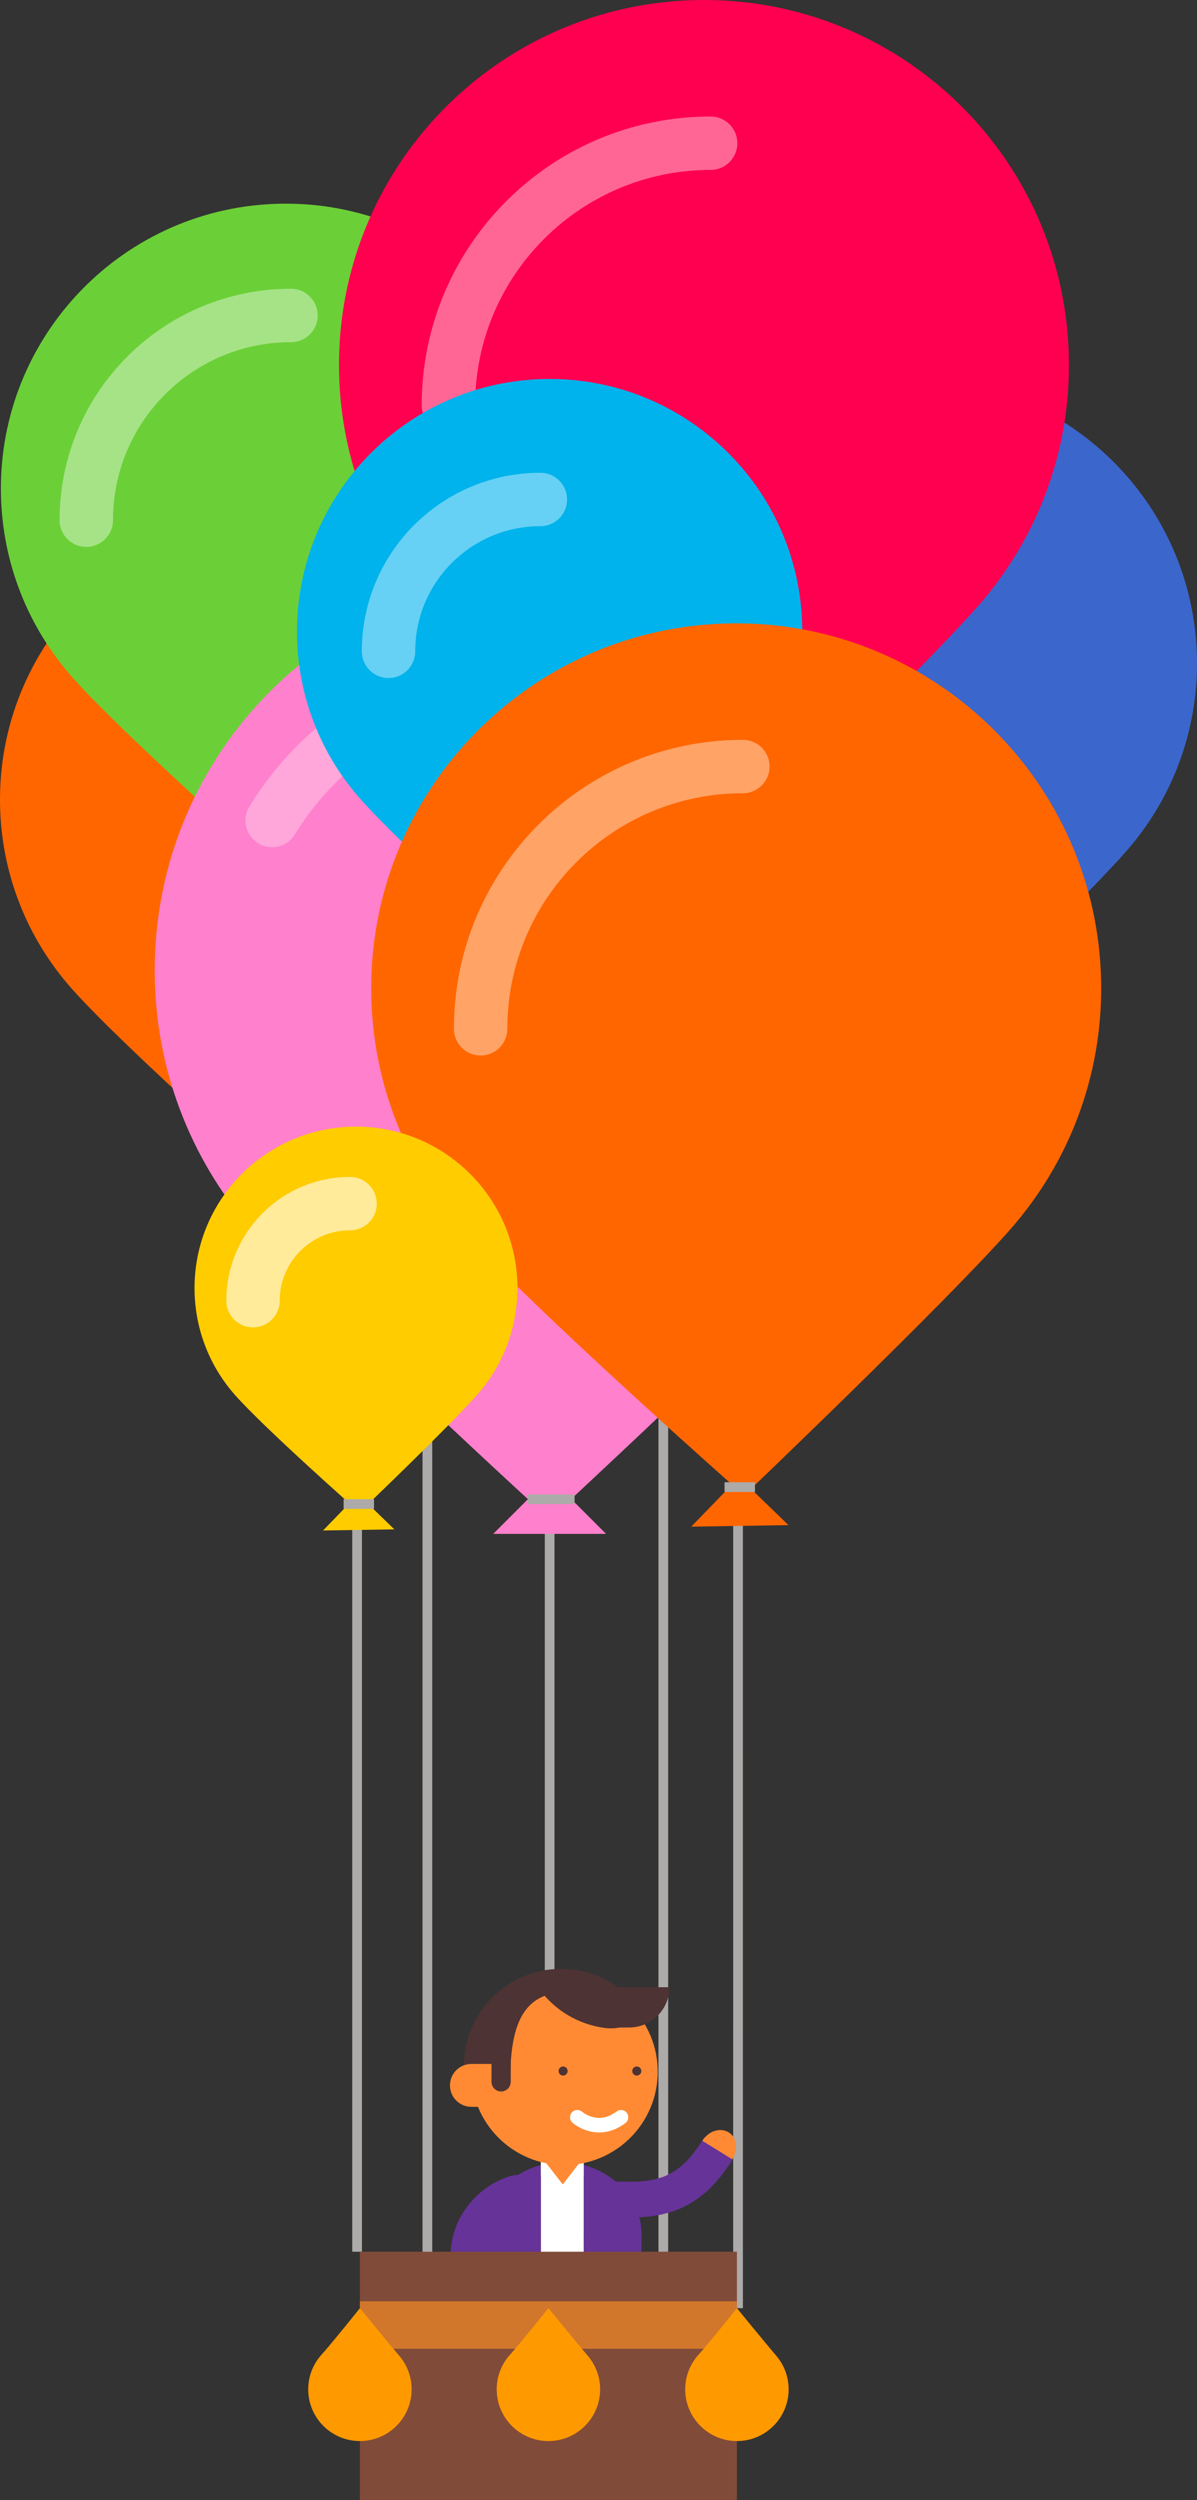 <?xml version="1.0" encoding="utf-8"?>
<!-- Generator: Adobe Illustrator 17.0.0, SVG Export Plug-In . SVG Version: 6.00 Build 0)  -->
<!DOCTYPE svg PUBLIC "-//W3C//DTD SVG 1.1//EN" "http://www.w3.org/Graphics/SVG/1.1/DTD/svg11.dtd">
<svg version="1.1" id="Слой_1" xmlns="http://www.w3.org/2000/svg" xmlns:xlink="http://www.w3.org/1999/xlink" x="0px" y="0px"
	 width="246.54px" height="514.89px" viewBox="0 0 246.54 514.89" enable-background="new 0 0 246.54 514.89" xml:space="preserve">
<rect x="0" y="0" width="246.54" height="514.89" fill="#333333" stroke="none"/>
<g>
	<line fill="none" stroke="#ADAAAA" stroke-width="2" stroke-miterlimit="10" x1="88.025" y1="271.749" x2="88.025" y2="470.479"/>
	<line fill="none" stroke="#ADAAAA" stroke-width="2" stroke-miterlimit="10" x1="136.62" y1="271.749" x2="136.62" y2="470.479"/>
	
		<line fill="none" stroke="#ADAAAA" stroke-width="2" stroke-miterlimit="10" x1="113.206" y1="312.859" x2="113.206" y2="470.479"/>
	<path fill="#FFFFFF" d="M31.838,150.437c4.221-8.289,12.741-13.959,22.574-13.959c2.876,0,5.639,0.491,8.217,1.387
		c3.018-8.123,10.729-13.913,19.792-13.913c3.035,0,5.917,0.662,8.527,1.828c4.629-6.32,12.044-10.415,20.402-10.415
		c11.45,0,21.129,7.689,24.299,18.254c0.015,0,0.028,0,0.042,0c10.927,0,20.241,6.998,23.826,16.818H31.838z"/>
	<g>
		<g>
			<polygon fill="#FFCC00" points="59.144,243.287 64.969,248.932 53.499,249.112 			"/>
			<g>
				<path fill="#FF6600" d="M117.356,163.768c0.236,15.2-5.33,29.145-14.651,39.717c-10.548,11.959-42.747,42.714-42.747,42.714
					s-34.289-30.268-45.247-42.656C5.757,193.422,0.236,180.175,0.007,165.6c-0.505-32.402,25.353-59.082,57.757-59.587
					C90.169,105.504,116.849,131.363,117.356,163.768z"/>
			</g>
			<line fill="none" stroke="#ADAAAA" stroke-width="2" stroke-miterlimit="10" x1="56.81" y1="244.864" x2="61.699" y2="244.864"/>
		</g>
		<g>
			<polygon fill="#FFCC00" points="59.326,179.227 65.151,184.872 53.682,185.052 			"/>
			<g>
				<path fill="#6BD037" d="M117.538,99.708c0.236,15.201-5.33,29.145-14.651,39.717c-10.548,11.959-42.747,42.714-42.747,42.714
					s-34.289-30.268-45.247-42.655C5.939,129.362,0.418,116.115,0.189,101.54c-0.505-32.402,25.353-59.082,57.757-59.587
					C90.351,41.444,117.031,67.302,117.538,99.708z"/>
			</g>
			<path opacity="0.4" fill="none" stroke="#FFFFFF" stroke-width="11" stroke-linecap="round" stroke-miterlimit="10" d="
				M17.772,107.132c0-23.285,18.877-42.162,42.164-42.162"/>
			
				<line fill="none" stroke="#ADAAAA" stroke-width="2" stroke-miterlimit="10" x1="56.992" y1="180.804" x2="61.881" y2="180.804"/>
		</g>
		<g>
			<polygon fill="#FFCC00" points="188.321,215.22 194.145,220.864 182.676,221.044 			"/>
			<g>
				<path fill="#3B66CC" d="M246.533,135.7c0.236,15.2-5.33,29.145-14.651,39.717c-10.548,11.959-42.747,42.714-42.747,42.714
					s-34.289-30.268-45.247-42.656c-8.954-10.121-14.475-23.368-14.703-37.943c-0.505-32.403,25.353-59.082,57.757-59.586
					C219.346,77.437,246.025,103.296,246.533,135.7z"/>
			</g>
			<path opacity="0.4" fill="none" stroke="#FFFFFF" stroke-width="11" stroke-linecap="round" stroke-miterlimit="10" d="
				M146.767,143.125c0-23.287,18.877-42.163,42.163-42.163"/>
			
				<line fill="none" stroke="#ADAAAA" stroke-width="2" stroke-miterlimit="10" x1="185.987" y1="216.797" x2="190.876" y2="216.797"/>
		</g>
		<g>
			<polygon fill="#FFCC00" points="145.586,175.867 153.047,183.099 138.354,183.329 			"/>
			<g>
				<path fill="#FF0050" d="M220.159,73.997c0.304,19.473-6.827,37.336-18.769,50.88c-13.514,15.321-54.763,54.721-54.763,54.721
					s-43.927-38.776-57.965-54.646c-11.47-12.966-18.542-29.937-18.835-48.608C69.18,34.835,102.306,0.656,143.818,0.009
					C185.331-0.642,219.509,32.484,220.159,73.997z"/>
			</g>
			<path opacity="0.4" fill="none" stroke="#FFFFFF" stroke-width="11" stroke-linecap="round" stroke-miterlimit="10" d="
				M92.352,83.509c0-29.83,24.182-54.013,54.014-54.013"/>
			
				<line fill="none" stroke="#ADAAAA" stroke-width="2" stroke-miterlimit="10" x1="142.595" y1="177.888" x2="148.859" y2="177.888"/>
		</g>
		<g>
			<path fill="#FF80CC" d="M194.549,199.848c0,21.077-8.016,40.282-21.167,54.732c-14.878,16.349-60.175,58.278-60.175,58.278
				s-46.867-42.696-61.787-60.102c-12.191-14.224-19.556-32.705-19.556-52.909c0-44.925,36.419-81.343,81.343-81.343
				S194.549,154.924,194.549,199.848z"/>
		</g>
		<polygon fill="#FF80CC" points="113.205,304.283 124.822,315.9 101.589,315.9 		"/>
		<line fill="none" stroke="#ADAAAA" stroke-width="2" stroke-miterlimit="10" x1="108.729" y1="308.76" x2="118.343" y2="308.76"/>
		<path opacity="0.3" fill="none" stroke="#FFFFFF" stroke-width="11" stroke-linecap="round" stroke-miterlimit="10" d="
			M56.052,168.984c10.834-17.761,30.39-29.617,52.716-29.617"/>
		<g>
			<g>
				<polygon fill="#00B3EC" points="113.901,196.526 125.577,207.842 102.585,208.203 				"/>
				<g>
					<path fill="#00B3EC" d="M165.235,129.267c0.211,13.479-4.725,25.845-12.99,35.219c-9.354,10.605-37.907,37.878-37.907,37.878
						s-30.405-26.84-40.123-37.826c-7.939-8.973-12.835-20.722-13.038-33.646c-0.449-28.732,22.481-52.388,51.216-52.839
						C141.128,77.602,164.786,100.532,165.235,129.267z"/>
				</g>
				
					<line fill="none" stroke="#ADAAAA" stroke-width="2" stroke-miterlimit="10" x1="109.221" y1="199.688" x2="119.022" y2="199.688"/>
			</g>
			<path opacity="0.4" fill="none" stroke="#FFFFFF" stroke-width="11" stroke-linecap="round" stroke-miterlimit="10" d="
				M80.022,134.143c0-17.272,14.003-31.275,31.276-31.275"/>
		</g>
		<g>
			<path fill="none" stroke="#ADAAAA" stroke-width="2" stroke-miterlimit="10" d="M152.011,303.581
				c0,39.29-0.001,171.787-0.001,171.787"/>
			<polygon fill="#FF6600" points="152.225,304.244 162.392,314.098 142.372,314.412 			"/>
			<g>
				<path fill="#FF6600" d="M226.798,202.374c0.303,19.473-6.828,37.337-18.769,50.88c-13.514,15.321-54.763,54.721-54.763,54.721
					s-43.926-38.776-57.965-54.646c-11.47-12.965-18.542-29.937-18.835-48.608c-0.648-41.509,32.479-75.688,73.991-76.335
					C191.971,127.735,226.148,160.861,226.798,202.374z"/>
			</g>
			<path opacity="0.4" fill="none" stroke="#FFFFFF" stroke-width="11" stroke-linecap="round" stroke-miterlimit="10" d="
				M98.992,211.885c0-29.83,24.182-54.013,54.014-54.013"/>
			
				<line fill="none" stroke="#ADAAAA" stroke-width="2" stroke-miterlimit="10" x1="149.234" y1="306.265" x2="155.498" y2="306.265"/>
		</g>
		<g>
			<g>
				<path fill="none" stroke="#ADAAAA" stroke-width="2" stroke-miterlimit="10" d="M73.551,307.077
					c0,39.291-0.001,156.665-0.001,156.665"/>
				<polygon fill="#FFCC00" points="73.765,307.741 81.226,314.972 66.534,315.203 				"/>
				<g>
					<path fill="#FFCC00" d="M106.571,264.759c0.135,8.614-3.02,16.517-8.302,22.507c-5.978,6.778-24.225,24.206-24.225,24.206
						s-19.431-17.152-25.641-24.173c-5.074-5.734-8.202-13.242-8.332-21.502c-0.287-18.361,14.367-33.48,32.73-33.767
						C91.165,231.742,106.284,246.395,106.571,264.759z"/>
				</g>
				
					<line fill="none" stroke="#ADAAAA" stroke-width="2" stroke-miterlimit="10" x1="70.774" y1="309.761" x2="77.038" y2="309.761"/>
			</g>
			<path opacity="0.6" fill="none" stroke="#FFFFFF" stroke-width="11" stroke-linecap="round" stroke-miterlimit="10" d="
				M52.115,267.875c0-11.039,8.948-19.987,19.987-19.987"/>
		</g>
	</g>
	<g>
		<g>
			<rect x="116.231" y="468.487" fill="#813333" width="9.728" height="23.512"/>
			<path d="M126.069,491.999h-9.906v3.341h12.344C128.126,493.43,126.069,491.999,126.069,491.999z"/>
		</g>
		<g>
			<rect x="104.874" y="468.487" fill="#813333" width="9.73" height="23.512"/>
			<path d="M114.713,491.999h-9.906v3.341h12.344C116.768,493.43,114.713,491.999,114.713,491.999z"/>
		</g>
		<g>
			<path fill="#663399" d="M99.512,459.932c0-7.668,7.297-14.61,16.303-14.61c9.002,0,16.302,6.942,16.302,14.61"/>
			<path fill="#813333" d="M132.116,460.759c0,7.667-7.3,13.884-16.302,13.884c-9.003,0-16.303-6.217-16.303-13.884"/>
			<rect x="111.389" y="444.451" fill="#FFFFFF" width="8.849" height="19.557"/>
			<g>
				<path fill="#663399" d="M120.238,464.008c0.132,8.525,11.878,7.054,11.878,7.054v-11.504c0,0-8.718-11.542-11.878-11.542
					C120.238,473.188,120.238,449.362,120.238,464.008z"/>
			</g>
			<g>
				<path fill="#663399" d="M111.389,464.008c-0.13,8.525-11.877,7.054-11.877,7.054v-11.504c0,0,8.716-11.542,11.877-11.542
					C111.389,473.188,111.389,449.362,111.389,464.008z"/>
			</g>
		</g>
		<g>
			<path fill="#FF8A33" d="M119.208,445.633l-3.299,4.252l-3.301-4.252v-5.804c0-1.642,1.477-2.973,3.301-2.973l0,0
				c1.822,0,3.299,1.331,3.299,2.973V445.633z"/>
			<g>
				<circle fill="#FF8A33" cx="116.251" cy="426.675" r="19.214"/>
				<path fill="#4D3333" d="M116.426,410.274l13.194,0.918c-3.621-3.528-8.554-5.71-14.01-5.71c-11.103,0-20.104,9-20.104,20.103
					c0,3.689,0.247,2.305,3.227,6.064l1.461-0.52c1.813,0.392,4.922,0.489,4.898-1.566c-0.139-12.36,2.45-18.393,10.29-19.289
					H116.426z"/>
				<path fill="#4D3333" d="M116.918,426.526c0,0.518-0.42,0.937-0.933,0.937c-0.52,0-0.937-0.419-0.937-0.937
					c0-0.513,0.418-0.932,0.937-0.932C116.498,425.593,116.918,426.012,116.918,426.526z"/>
				<path fill="#4D3333" d="M132.092,426.526c0,0.518-0.419,0.937-0.936,0.937c-0.517,0-0.936-0.419-0.936-0.937
					c0-0.513,0.418-0.932,0.936-0.932C131.672,425.593,132.092,426.012,132.092,426.526z"/>
				<path fill="#FF8A33" d="M107.181,429.484c0,2.44-1.978,4.418-4.418,4.418h-5.667c-2.441,0-4.418-1.978-4.418-4.418l0,0
					c0-2.439,1.977-4.417,4.418-4.417h5.667C105.203,425.067,107.181,427.045,107.181,429.484L107.181,429.484z"/>
				<path fill="#4D3333" d="M129.48,411.152c3.802,4.319-0.286,7.095-4.863,6.512c-3.537-0.448-8.246-2.085-12.109-6.263
					C108.648,407.229,129.48,411.152,129.48,411.152z"/>
				<path fill="#4D3333" d="M105.197,428.756c0,1.097-0.888,1.983-1.98,1.983l0,0c-1.096,0-1.984-0.886-1.984-1.983v-5.166
					c0-1.094,0.888-1.983,1.984-1.983l0,0c1.093,0,1.98,0.89,1.98,1.983V428.756z"/>
				<path fill="#4D3333" d="M137.876,409.269L137.876,409.269c0,4.584-3.717,8.295-8.299,8.295h-2.372
					c-4.583,0-8.298-3.711-8.298-8.295l0,0"/>
				<path fill="#FF8A33" d="M132.599,407.393"/>
			</g>
		</g>
		<g>
			<g>
				<g>
					<g>
						<path fill="#FF8A33" d="M102.249,467.939c0.619,0.291,1.276,0.815,1.865,1.559c0.598,0.691,1.091,1.618,1.1,2.623
							c0.01,0.999-0.534,1.899-1.607,2.489c-1.065,0.522-2.724,0.704-4.438-0.092c-1.719-0.784-2.851-2.39-3.02-3.697
							c-0.118-0.65-0.005-1.243,0.227-1.706c0.23-0.463,0.587-0.798,1.032-1.028c0.912-0.462,1.912-0.448,2.758-0.467
							C101.021,467.633,101.632,467.649,102.249,467.939z"/>
						<path fill="#663399" d="M99.148,474.569c0,0-0.529-0.252-1.409-0.792c-0.859-0.582-2.079-1.561-3.072-3.097
							c-1-1.521-1.662-3.526-1.795-5.575c-0.153-2.059,0.195-4.149,0.883-6.061c1.342-3.863,4.144-6.929,6.644-8.601
							c1.242-0.857,2.386-1.397,3.195-1.73c0.402-0.178,0.724-0.3,0.948-0.366c0.223-0.073,0.341-0.112,0.341-0.112
							c1.565-0.54,3.128-0.327,4.174,0.219c1.061,0.609,1.627,1.509,1.63,2.525c0.003,1.017-0.49,1.97-1.139,2.666
							c-0.321,0.383-0.688,0.699-1.084,0.954c-0.386,0.292-0.821,0.464-1.273,0.637c0.007,0.016-0.296,0.057-0.758,0.28
							c-0.473,0.197-1.143,0.502-1.862,1.005c-1.448,0.957-3.116,2.802-3.867,4.984c-0.389,1.069-0.556,2.179-0.478,3.089
							c0.066,0.918,0.327,1.615,0.63,2.078c0.305,0.466,0.659,0.747,0.934,0.943c0.306,0.175,0.481,0.275,0.481,0.275"/>
					</g>
				</g>
			</g>
		</g>
		<g>
			<g>
				<g>
					<g>
						<path fill="#FF8A33" d="M144.644,440.891c0.28-0.467,0.645-0.846,1.042-1.174c0.386-0.339,0.825-0.599,1.291-0.775
							c0.93-0.35,1.967-0.368,2.866,0.076c0.899,0.444,1.482,1.283,1.677,2.32c0.098,0.517,0.099,1.082-0.001,1.66
							c-0.111,0.575-0.363,1.158-0.699,1.717c-0.645,1.128-1.755,1.877-2.754,2.175c-1.038,0.293-2.092,0.081-2.849-0.56
							c-0.773-0.654-1.149-1.57-1.25-2.534C143.847,442.792,144.104,441.849,144.644,440.891z"/>
						<path fill="#663399" d="M150.867,444.743c0,0-0.211,0.345-0.581,0.95c-0.429,0.589-0.988,1.448-1.77,2.439
							c-0.411,0.488-0.857,1.017-1.328,1.576c-0.535,0.528-1.098,1.085-1.681,1.661c-0.659,0.522-1.304,1.096-2.042,1.597
							c-0.758,0.477-1.499,1.008-2.339,1.382c-1.62,0.873-3.378,1.368-4.988,1.755c-0.804,0.155-1.582,0.277-2.314,0.379
							c-0.721,0.06-1.403,0.117-2.032,0.17c-1.23,0.036-2.257,0.063-2.945,0.03c-0.698-0.016-1.097-0.026-1.097-0.026
							c-2.599-0.121-4.442-1.975-4.252-3.992c0.192-2.036,2.276-3.48,4.541-3.375c0,0,0.342,0.008,0.941,0.021
							c0.609,0.031,1.436,0.003,2.429-0.022c0.479-0.04,0.998-0.083,1.547-0.129c0.53-0.074,1.078-0.167,1.641-0.266
							c1.081-0.276,2.212-0.573,3.202-1.125c2.031-0.989,3.772-2.674,4.94-4.217c0.594-0.748,1.042-1.45,1.382-1.902
							c0.305-0.502,0.479-0.788,0.479-0.788"/>
					</g>
				</g>
			</g>
		</g>
		<path fill="none" stroke="#FFFFFF" stroke-width="3" stroke-linecap="round" stroke-miterlimit="10" d="M118.908,436.052
			c0,0,4.113,3.662,8.995,0"/>
	</g>
	<g>
		<rect x="74.13" y="463.741" fill="#814B39" width="77.651" height="51.149"/>
		<rect x="74.13" y="473.957" fill="#D1772C" width="77.651" height="9.775"/>
		<g>
			<path fill="#FF9900" d="M63.481,492.083c0-2.758,1.048-5.273,2.771-7.166c1.947-2.141,7.878-9.55,7.878-9.55
				s6.136,7.51,8.09,9.789c1.596,1.862,2.56,4.283,2.56,6.927c0,5.883-4.768,10.65-10.649,10.65
				C68.249,502.734,63.481,497.966,63.481,492.083z"/>
		</g>
		<g>
			<path fill="#FF9900" d="M102.306,492.083c0-2.758,1.049-5.273,2.771-7.166c1.949-2.141,7.879-9.55,7.879-9.55
				s6.136,7.51,8.09,9.789c1.596,1.862,2.559,4.283,2.559,6.927c0,5.883-4.768,10.65-10.649,10.65
				C107.074,502.734,102.306,497.966,102.306,492.083z"/>
		</g>
		<g>
			<path fill="#FF9900" d="M141.132,492.083c0-2.758,1.049-5.273,2.771-7.166c1.949-2.141,7.879-9.55,7.879-9.55
				s6.136,7.51,8.09,9.789c1.595,1.862,2.56,4.283,2.56,6.927c0,5.883-4.768,10.65-10.649,10.65
				C145.9,502.734,141.132,497.966,141.132,492.083z"/>
		</g>
	</g>
</g>
</svg>
